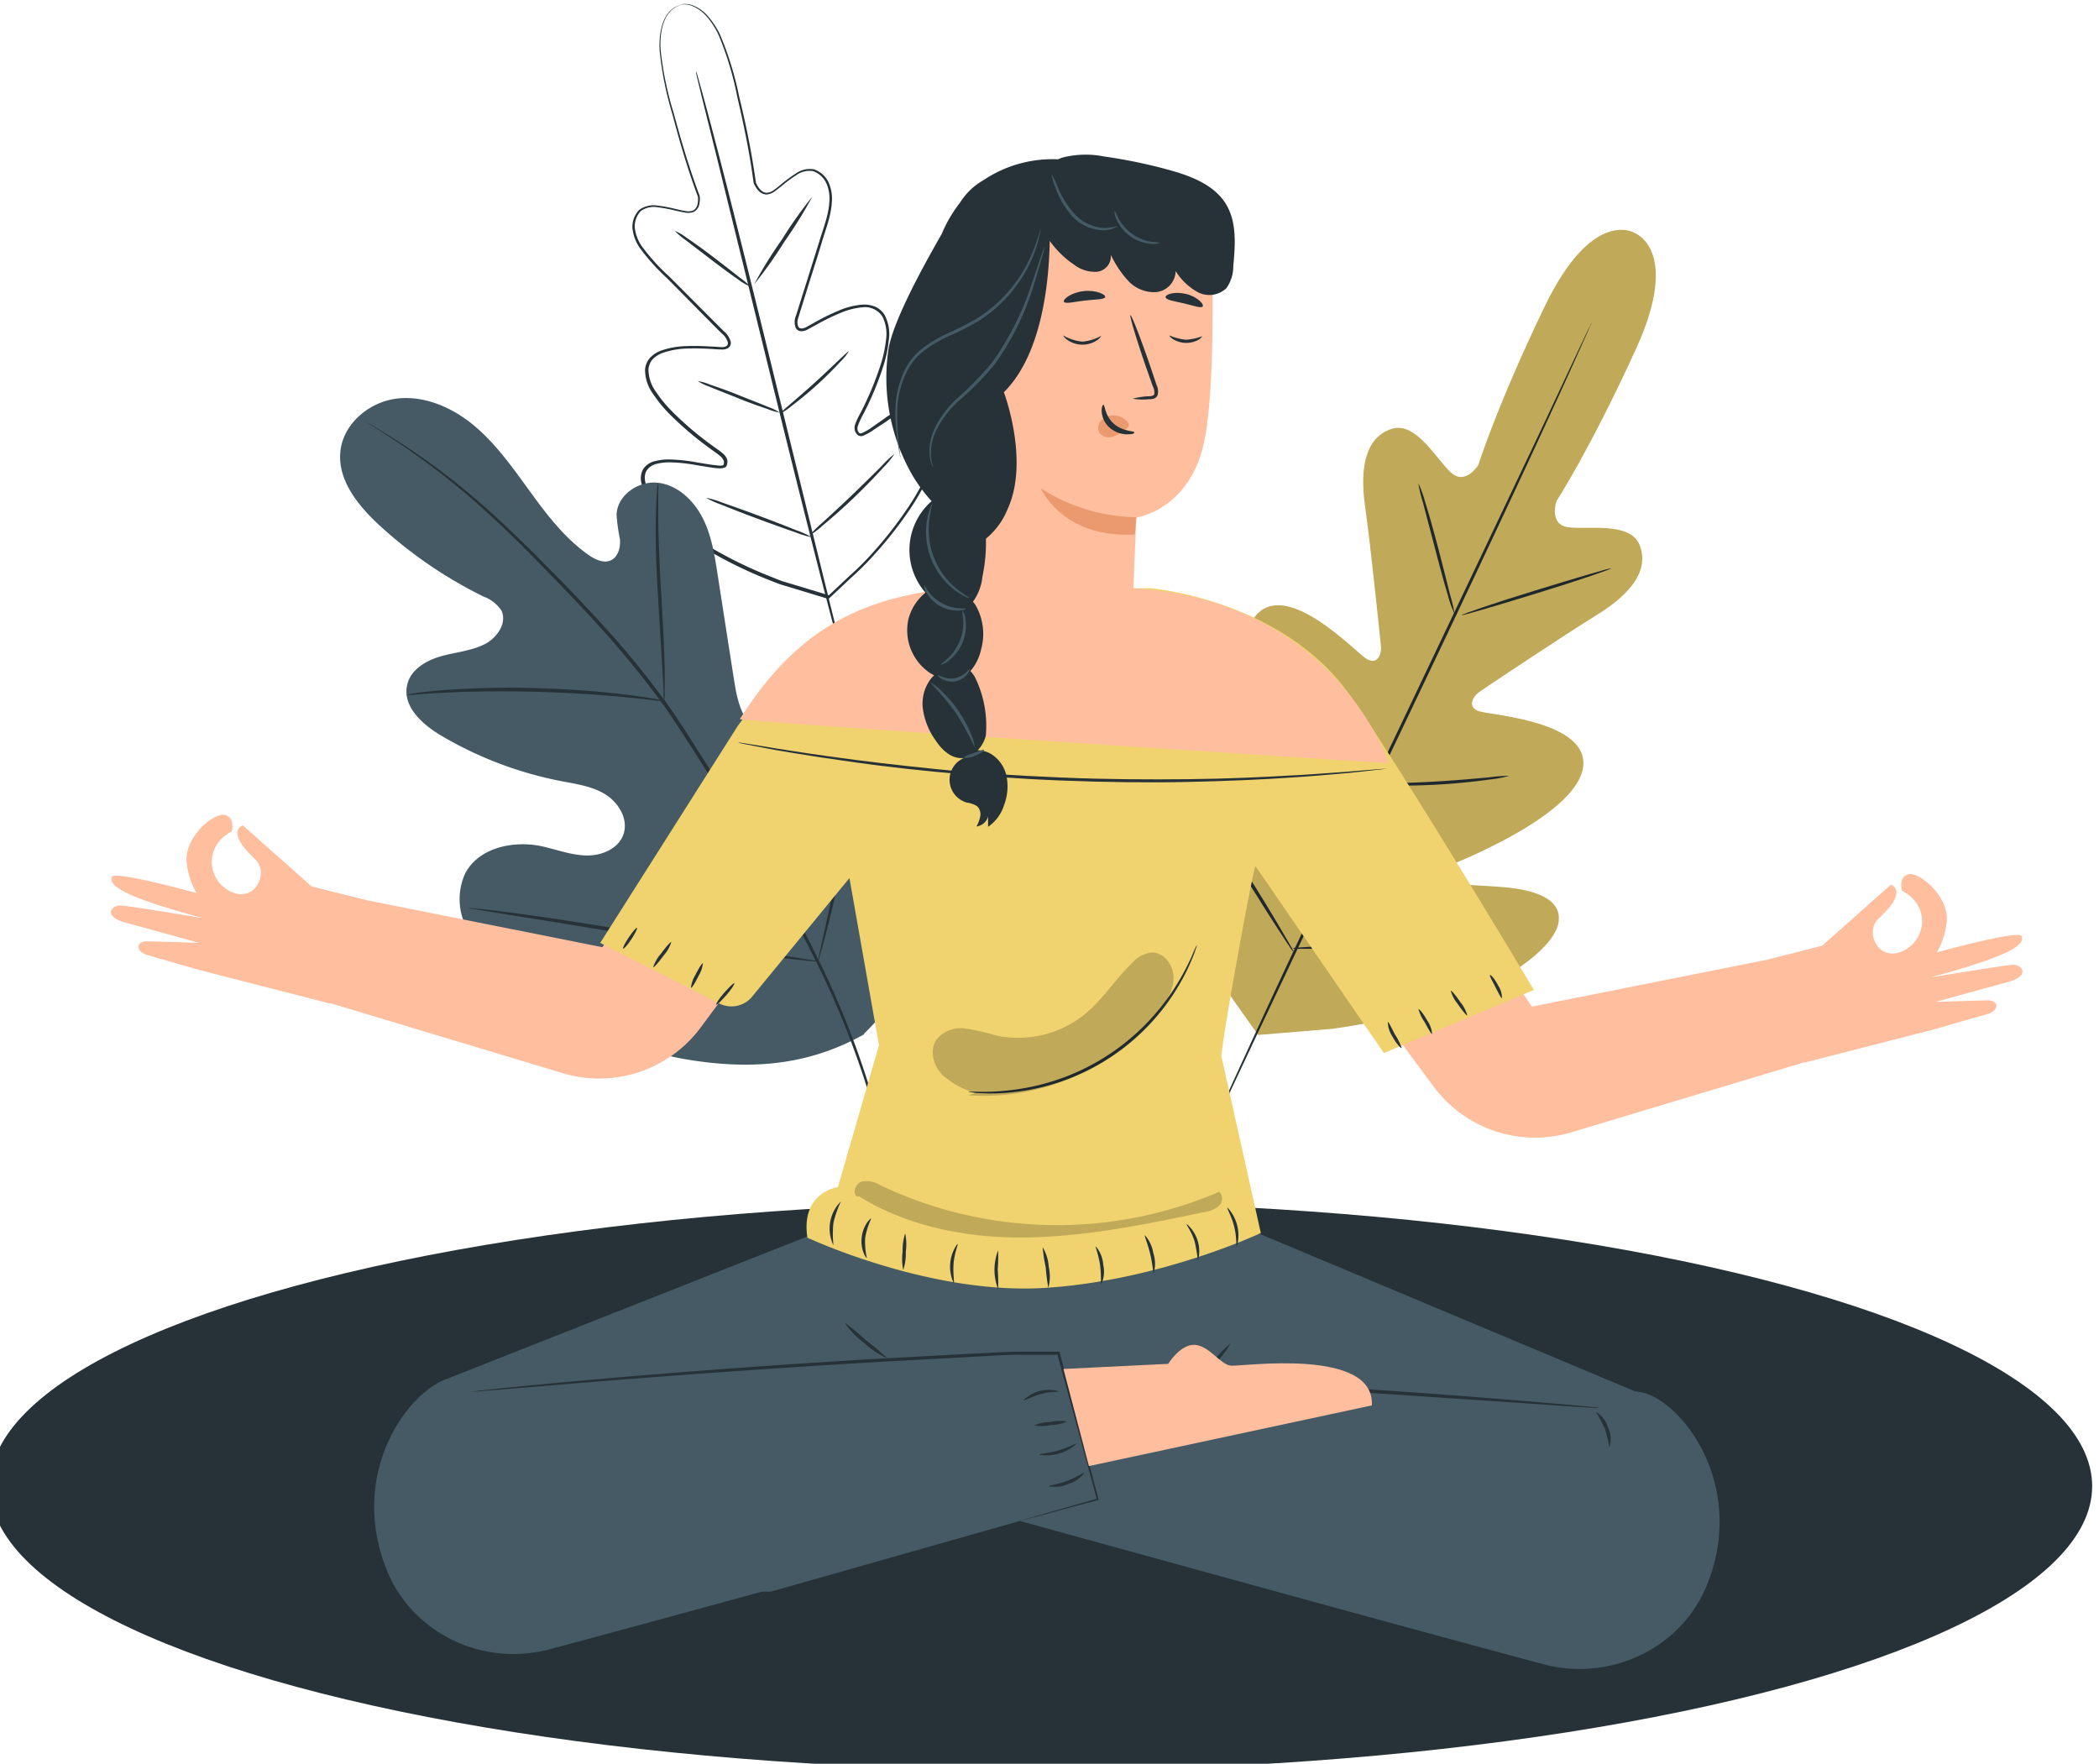 <?xml version="1.0" encoding="UTF-8" standalone="no"?>
<!-- Created with Inkscape (http://www.inkscape.org/) -->

<svg
   width="91.197mm"
   height="76.63mm"
   viewBox="0 0 91.197 76.63"
   version="1.1"
   id="svg5"
   inkscape:version="1.1.2 (b8e25be833, 2022-02-05)"
   sodipodi:docname="meditation-animate.svg"
   xmlns:inkscape="http://www.inkscape.org/namespaces/inkscape"
   xmlns:sodipodi="http://sodipodi.sourceforge.net/DTD/sodipodi-0.dtd"
   xmlns="http://www.w3.org/2000/svg"
   xmlns:svg="http://www.w3.org/2000/svg">
  <sodipodi:namedview
     id="namedview7"
     pagecolor="#ffffff"
     bordercolor="#999999"
     borderopacity="1"
     inkscape:pageshadow="0"
     inkscape:pageopacity="0"
     inkscape:pagecheckerboard="0"
     inkscape:document-units="mm"
     showgrid="false"
     width="91.197mm"
     inkscape:zoom="0.4338454"
     inkscape:cx="235.10679"
     inkscape:cy="189.00742"
     inkscape:window-width="1366"
     inkscape:window-height="705"
     inkscape:window-x="-8"
     inkscape:window-y="-8"
     inkscape:window-maximized="1"
     inkscape:current-layer="layer1" />
  <defs
     id="defs2">
    <filter
       id="active"
       height="2">
      <feMorphology
         in="SourceAlpha"
         result="DILATED"
         operator="dilate"
         radius="2"
         id="feMorphology948" />
      <feFlood
         flood-color="#32DFEC"
         flood-opacity="1"
         result="PINK"
         id="feFlood950" />
      <feComposite
         in="PINK"
         in2="DILATED"
         operator="in"
         result="OUTLINE"
         id="feComposite952" />
      <feMerge
         id="feMerge958">
        <feMergeNode
           in="OUTLINE"
           id="feMergeNode954" />
        <feMergeNode
           in="SourceGraphic"
           id="feMergeNode956" />
      </feMerge>
    </filter>
    <filter
       id="hover"
       height="2">
      <feMorphology
         in="SourceAlpha"
         result="DILATED"
         operator="dilate"
         radius="2"
         id="feMorphology961" />
      <feFlood
         flood-color="#ff0000"
         flood-opacity="0.5"
         result="PINK"
         id="feFlood963" />
      <feComposite
         in="PINK"
         in2="DILATED"
         operator="in"
         result="OUTLINE"
         id="feComposite965" />
      <feMerge
         id="feMerge971">
        <feMergeNode
           in="OUTLINE"
           id="feMergeNode967" />
        <feMergeNode
           in="SourceGraphic"
           id="feMergeNode969" />
      </feMerge>
      <feColorMatrix
         type="matrix"
         values="0   0   0   0   0                0   1   0   0   0                0   0   0   0   0                0   0   0   1   0 "
         id="feColorMatrix973" />
    </filter>
  </defs>
  <g
     inkscape:label="Camada 1"
     inkscape:groupmode="layer"
     id="layer1">
    <g
       id="g1116"
       transform="matrix(0.265,0,0,0.265,-18.908,-41.242)">
      <g
         id="freepik--background-complete--inject-26"
         class="animable animator-hidden">
        <rect
           x="43.87"
           y="59.18"
           width="120.53"
           height="212.72"
           style="fill:#e0e0e0"
           id="elwr8giwwmlk"
           class="animable" />
        <path
           d="M 164.9,272.4 H 43.37 V 58.68 H 164.9 Z m -120.53,-1 H 163.9 V 59.68 H 44.37 Z"
           style="fill:#e0e0e0"
           id="elapxumgvi96s"
           class="animable" />
        <path
           d="m 165.58,110.77 v -1.34 H 139.9 V 58 h -1.73 v 51.43 H 108 V 56.49 h -6.7 v 52.94 h -31 V 58 h -1.77 v 51.43 H 43.75 v 1.34 h 24.78 v 51.41 H 43.75 v 6.73 h 24.78 v 53.52 H 43.75 v 1.34 h 24.78 v 48.1 h 1.74 v -48.1 h 31 v 46.6 H 108 v -46.6 h 30.15 v 48.1 h 1.73 v -48.1 h 25.68 v -1.34 H 139.9 v -53.52 h 25.68 v -6.73 H 139.9 v -51.41 z m -95.31,0 h 31 v 51.41 h -31 z m 0,111.66 v -53.52 h 31 v 53.52 z m 67.9,0 H 108 v -53.52 h 30.15 z m 0,-60.25 H 108 v -51.41 h 30.15 z"
           style="fill:#fafafa"
           id="elw4xeyqqq3gs"
           class="animable" />
        <rect
           x="336.69"
           y="310.04"
           width="7.14"
           height="28.39"
           style="fill:#ebebeb"
           id="elygm9iqhbubn"
           class="animable" />
        <rect
           x="426.8"
           y="310.04"
           width="7.14"
           height="28.39"
           style="fill:#ebebeb"
           id="elzkyt7kz06n"
           class="animable" />
        <rect
           x="384.17"
           y="310.04"
           width="7.14"
           height="28.39"
           style="fill:#e0e0e0"
           id="elqmrde020ewo"
           class="animable" />
        <rect
           x="460.8"
           y="310.04"
           width="7.14"
           height="28.39"
           style="fill:#e0e0e0"
           id="elqtc79g24lbf"
           class="animable" />
        <rect
           x="336.69"
           y="244.58"
           width="97.39"
           height="65.46"
           style="fill:#ebebeb"
           id="elakav5koz7lm"
           class="animable" />
        <rect
           x="434.08"
           y="244.58"
           width="35.12"
           height="65.46"
           style="fill:#e0e0e0"
           id="elqbi9nraubtc"
           class="animable" />
        <path
           d="m 424.88,277.31 a 2.89,2.89 0 0 1 0,-0.37 c 0,-0.26 0,-0.61 0,-1.06 0,-0.95 0,-2.32 0,-4.09 0,-3.57 -0.05,-8.75 -0.08,-15.3 l 0.16,0.16 -78.39,0.1 0.26,-0.26 v 0 2.65 c 0,0.89 0,1.77 0,2.66 v 15.49 l -0.26,-0.26 55.92,0.12 16.47,0.07 h 4.44 1.16 0.41 -0.38 -1.12 -4.39 l -16.41,0.08 -56.1,0.11 h -0.25 v -10.34 c 0,-1.74 0,-3.49 0,-5.25 v -5.31 0 l 0.27,-0.26 78.39,0.1 H 425 v 0.16 c 0,6.59 -0.06,11.8 -0.08,15.39 0,1.76 0,3.11 0,4.06 0,0.44 0,0.78 0,1 0,0.22 -0.04,0.35 -0.04,0.35 z"
           style="fill:#e0e0e0"
           id="eltzfi9hjsjo"
           class="animable" />
        <path
           d="m 389.11,266.9 a 3.43,3.43 0 1 1 -3.43,-3.43 3.43,3.43 0 0 1 3.43,3.43 z"
           style="fill:#e0e0e0"
           id="elo3dg0o1cash"
           class="animable" />
        <path
           d="m 351.28,219.61 3.84,5.52 c 0,0 -8.64,2.4 -8.64,10.07 0,7.67 5.28,9.11 11,9.11 5.72,0 11.27,-1.68 11,-9.35 -0.27,-7.67 -7.44,-10.55 -7.44,-10.55 l 3.6,-4.8 z"
           style="fill:#f5f5f5"
           id="ell4i819doria"
           class="animable" />
        <path
           d="m 459.69,229.79 v 14.05 h -60.43 a 7,7 0 0 1 -7,-7 v 0 a 7,7 0 0 1 7,-7"
           style="fill:#e0e0e0"
           id="elvqm0cynb9r"
           class="animable" />
        <path
           d="m 437.46,232.73 h 22.24 v 8.16 h -22.24 a 1.75,1.75 0 0 1 -1.75,-1.75 v -4.67 a 1.75,1.75 0 0 1 1.75,-1.74 z"
           style="fill:#fafafa"
           id="elbc36qtp9u8s"
           class="animable" />
        <path
           d="m 459.69,216.29 v 14.05 h -60.43 a 7,7 0 0 1 -7,-7 v 0 a 7,7 0 0 1 7,-7 z"
           style="fill:#f5f5f5"
           id="el8i1zha0bl2x"
           class="animable" />
        <path
           d="m 437.46,219.23 h 22.24 v 8.16 h -22.24 a 1.75,1.75 0 0 1 -1.75,-1.75 V 221 a 1.75,1.75 0 0 1 1.75,-1.77 z"
           style="fill:#e0e0e0"
           id="els7dt560oaq"
           class="animable" />
        <path
           d="m 291.69,77.79 c 0.24,-0.23 1.89,0.95 4.05,3.39 a 37.62,37.62 0 0 1 3.44,4.57 45.89,45.89 0 0 1 3.31,6.19 47.12,47.12 0 0 1 2.26,6.65 38.55,38.55 0 0 1 1,5.64 c 0.3,3.25 0,5.26 -0.3,5.28 -0.78,0 -1.49,-7.81 -5.33,-16.53 -3.84,-8.72 -9.01,-14.66 -8.43,-15.19 z"
           style="fill:#ebebeb"
           id="elp2pul0nk7eo"
           class="animable" />
        <path
           d="m 308,116 c -0.34,0 -1.27,-4.25 -2.14,-11.3 -0.87,-7.05 -1.6,-16.84 -1.88,-27.66 -0.28,-10.82 -0.17,-20.6 0,-27.68 0.17,-7.08 0.55,-11.46 0.91,-11.46 0.36,0 0.68,4.38 0.93,11.45 0.25,7.07 0.43,16.85 0.72,27.62 0.29,10.77 0.71,20.51 1.12,27.56 0.41,7.05 0.72,11.47 0.34,11.47 z"
           style="fill:#ebebeb"
           id="elm337l2unhdk"
           class="animable" />
        <path
           d="m 323.78,54.55 c 0.34,0.19 -1,3.2 -2.81,8.22 -1.81,5.02 -4.06,12 -6.26,19.86 -2.2,7.86 -3.86,15 -4.88,20.26 -1.02,5.26 -1.44,8.5 -1.83,8.49 -0.39,-0.01 -0.6,-3.39 0,-8.77 a 137.21,137.21 0 0 1 4.19,-20.67 137.51,137.51 0 0 1 7.07,-19.87 c 2.27,-4.93 4.24,-7.69 4.52,-7.52 z"
           style="fill:#ebebeb"
           id="el3ql465mb1g4"
           class="animable" />
        <path
           d="m 287.69,107 v 8.61 A 18.37,18.37 0 0 0 306.06,134 v 0 a 18.37,18.37 0 0 0 18.38,-18.37 V 107 Z"
           style="fill:#e0e0e0"
           id="elps4q43oa7l"
           class="animable" />
        <path
           d="m 324.77,114.32 c 0,0.15 -8.3,0.26 -18.54,0.26 -10.24,0 -18.54,-0.11 -18.54,-0.26 0,-0.15 8.3,-0.26 18.54,-0.26 10.24,0 18.54,0.12 18.54,0.26 z"
           style="fill:#fafafa"
           id="el109i53kgtxbo"
           class="animable" />
        <path
           d="m 324.77,116.71 c 0,0.15 -8.3,0.26 -18.54,0.26 -10.24,0 -18.54,-0.11 -18.54,-0.26 0,-0.15 8.3,-0.26 18.54,-0.26 10.24,0 18.54,0.12 18.54,0.26 z"
           style="fill:#fafafa"
           id="el8n50wtn70pl"
           class="animable" />
        <rect
           x="263.14"
           y="134.02"
           width="169.57"
           height="9.81"
           style="fill:#ebebeb"
           id="elabhzirzc8xh"
           class="animable" />
        <rect
           x="295.29"
           y="143.83"
           width="5.59"
           height="16.98"
           style="fill:#e0e0e0"
           id="eliozgwradw2o"
           class="animable" />
        <rect
           x="388.31"
           y="143.83"
           width="5.59"
           height="16.98"
           style="fill:#e0e0e0"
           id="elzlkrr72wybl"
           class="animable" />
        <polygon
           points="360.04,98.14 356.2,133.78 405.41,133.78 409.5,98.14 "
           style="fill:#ebebeb"
           id="ely8huvs6zhbm"
           class="animable" />
        <polygon
           points="362.06,100.7 358.32,131.89 402.74,131.89 406.34,100.7 "
           style="fill:#ffffff"
           id="el7rtg28xhli"
           class="animable" />
        <polygon
           points="369.54,105.94 367.24,126.64 395.27,126.64 396.71,105.94 "
           style="fill:#e0e0e0"
           id="elyi0yy0avf1"
           class="animable" />
        <polyline
           points="407.74 113.49 417.9 133.93 405.41 133.78 407.89 112.16"
           style="fill:#e0e0e0"
           id="elfv6dug5nh9i"
           class="animable" />
      </g>
      <g
         id="freepik--Carpet--inject-26"
         class="animable animator-active">
        <ellipse
           cx="242.03"
           cy="399.3"
           rx="172.34"
           ry="46.6"
           style="fill:#263238"
           id="el52hg9p4t66m"
           class="animable" />
      </g>
      <g
         id="freepik--Plants--inject-26"
         class="animable">
        <path
           d="m 339.39,193.83 c 0,0 -6.9,-4.33 -14.81,12.11 -7.91,16.44 -10.83,25.9 -10.83,25.9 0,0 -2.11,3.45 -4.5,1.28 -2.39,-2.17 -5.74,-8.41 -9.69,-7.18 -4.1,1.27 -5.35,5.91 -4.4,12.65 0.95,6.74 2.46,21.6 2.6,22.94 0.14,1.34 -0.58,3.29 -2.45,2.07 -1.87,-1.22 -12.7,-12.74 -17.86,-7.27 -5.16,5.47 0.55,23.83 1.14,25.85 0.59,2.02 0.21,2.89 -0.74,3.42 -0.95,0.53 -4.24,-3.69 -7.45,-6.84 -3.21,-3.15 -7.5,-6.24 -10.21,-2.84 -2.71,3.4 -3.29,17.29 10.43,39.51 l 7,9.88 12.15,-1 c 25.85,-3.63 36.17,-12.94 37.06,-17.2 0.89,-4.26 -4.22,-5.58 -8.7,-6 -4.48,-0.42 -9.82,-0.29 -10,-1.36 -0.18,-1.07 0.23,-1.92 2.16,-2.76 1.93,-0.84 19.7,-8.16 20.62,-15.63 0.92,-7.47 -14.88,-8.44 -17,-9.1 -2.12,-0.66 -1.07,-2.46 0,-3.2 1.07,-0.74 13.52,-9.07 19.31,-12.65 5.79,-3.58 8.56,-7.5 6.93,-11.47 -1.58,-3.82 -8.52,-2.42 -11.72,-2.87 -3.2,-0.45 -1.89,-4.29 -1.89,-4.29 0,0 5.41,-8.28 13,-24.86 7.59,-16.58 -0.34,-19.16 -0.34,-19.16"
           style="fill:#f0d36e"
           id="elkslqese0yv8"
           class="animable" />
        <path
           d="m 332.28,208.55 a 2.37,2.37 0 0 1 -0.14,0.36 l -0.44,1 c -0.41,0.93 -1,2.25 -1.76,3.94 -1.53,3.42 -3.78,8.35 -6.6,14.43 -5.62,12.17 -13.54,28.91 -22.35,47.36 -8.81,18.45 -16.72,35.19 -22.48,47.36 -2.84,6 -5.15,10.94 -6.75,14.36 l -1.85,3.9 -0.49,1 a 3.58,3.58 0 0 1 -0.18,0.34 1.32,1.32 0 0 1 0.13,-0.36 l 0.45,-1 1.75,-3.94 c 1.53,-3.42 3.79,-8.35 6.6,-14.44 5.62,-12.16 13.54,-28.9 22.35,-47.36 8.81,-18.46 16.72,-35.16 22.49,-47.28 2.84,-6 5.14,-10.95 6.75,-14.36 l 1.84,-3.91 0.5,-1 a 1.59,1.59 0 0 1 0.18,-0.4 z"
           style="fill:#263238"
           id="elydszdy4jku"
           class="animable" />
        <path
           d="m 303.9,234.86 a 19.66,19.66 0 0 1 1.11,3.07 c 0.6,1.92 1.36,4.6 2.14,7.57 0.78,2.97 1.41,5.52 1.94,7.62 a 25.23,25.23 0 0 1 0.75,3.17 16.25,16.25 0 0 1 -1.1,-3.07 c -0.59,-1.93 -1.32,-4.62 -2.09,-7.59 l -2,-7.6 a 21.11,21.11 0 0 1 -0.75,-3.17 z"
           style="fill:#263238"
           id="el2t1as0wlnz7"
           class="animable" />
        <path
           d="m 311,256.48 c 0,-0.13 5.4,-2 12.17,-4.07 6.77,-2.07 12.27,-3.72 12.32,-3.59 0.05,0.13 -5.41,2 -12.17,4.08 -6.76,2.08 -12.32,3.72 -12.32,3.58 z"
           style="fill:#263238"
           id="el8if7a09rtzm"
           class="animable" />
        <path
           d="m 296.15,284.21 a 24.54,24.54 0 0 1 3.33,-0.16 c 2,-0.05 4.88,-0.13 8,-0.33 3.12,-0.2 5.95,-0.45 8,-0.64 a 25,25 0 0 1 3.32,-0.25 18.45,18.45 0 0 1 -3.28,0.61 c -2,0.29 -4.86,0.61 -8,0.8 -3.14,0.19 -6,0.22 -8,0.18 a 18.34,18.34 0 0 1 -3.37,-0.21 z"
           style="fill:#263238"
           id="elckpn8gbc2zo"
           class="animable" />
        <path
           d="m 285.46,266.06 a 18.36,18.36 0 0 1 1.75,2.53 c 1,1.6 2.41,3.83 3.91,6.31 1.5,2.48 2.84,4.73 3.78,6.38 a 18.44,18.44 0 0 1 1.44,2.72 17.34,17.34 0 0 1 -1.75,-2.53 c -1,-1.6 -2.41,-3.83 -3.92,-6.3 -1.51,-2.47 -2.83,-4.74 -3.78,-6.39 a 17.13,17.13 0 0 1 -1.43,-2.72 z"
           style="fill:#263238"
           id="elx99xll7mpad"
           class="animable" />
        <path
           d="m 269.27,288.88 a 3.94,3.94 0 0 1 0.64,0.84 c 0.39,0.56 0.93,1.39 1.59,2.41 1.33,2 3.12,4.89 5.08,8 1.96,3.11 3.7,6 4.94,8.13 0.62,1.05 1.12,1.9 1.45,2.49 a 4.7,4.7 0 0 1 0.47,0.95 3.94,3.94 0 0 1 -0.64,-0.84 c -0.39,-0.56 -0.93,-1.39 -1.59,-2.41 -1.32,-2 -3.12,-4.88 -5.08,-8 -1.96,-3.12 -3.7,-6 -4.94,-8.13 -0.62,-1 -1.12,-1.9 -1.45,-2.49 a 4.42,4.42 0 0 1 -0.47,-0.95 z"
           style="fill:#263238"
           id="el966u8ljv23"
           class="animable" />
        <path
           d="m 283.26,311.1 a 5.07,5.07 0 0 1 1.12,-0.13 l 3.09,-0.2 c 2.6,-0.16 6.19,-0.39 10.15,-0.74 3.96,-0.35 7.53,-0.75 10.12,-1 l 3.07,-0.34 a 4.39,4.39 0 0 1 1.13,-0.07 4.45,4.45 0 0 1 -1.1,0.27 c -0.72,0.13 -1.76,0.31 -3,0.51 -2.58,0.39 -6.16,0.85 -10.13,1.2 -3.97,0.35 -7.57,0.52 -10.18,0.59 -1.3,0 -2.36,0 -3.09,0 a 4.39,4.39 0 0 1 -1.18,-0.09 z"
           style="fill:#263238"
           id="elpvzi4l406j"
           class="animable" />
        <g
           id="elrr2t87lf73f">
          <path
             d="m 339.39,193.83 c 0,0 -6.9,-4.33 -14.81,12.11 -7.91,16.44 -10.83,25.9 -10.83,25.9 0,0 -2.11,3.45 -4.5,1.28 -2.39,-2.17 -5.74,-8.41 -9.69,-7.18 -4.1,1.27 -5.35,5.91 -4.4,12.65 0.95,6.74 2.46,21.6 2.6,22.94 0.14,1.34 -0.58,3.29 -2.45,2.07 -1.87,-1.22 -12.7,-12.74 -17.86,-7.27 -5.16,5.47 0.55,23.83 1.14,25.85 0.59,2.02 0.21,2.89 -0.74,3.42 -0.95,0.53 -4.24,-3.69 -7.45,-6.84 -3.21,-3.15 -7.5,-6.24 -10.21,-2.84 -2.71,3.4 -3.29,17.29 10.43,39.51 l 7,9.88 12.15,-1 c 25.85,-3.63 36.17,-12.94 37.06,-17.2 0.89,-4.26 -4.22,-5.58 -8.7,-6 -4.48,-0.42 -9.82,-0.29 -10,-1.36 -0.18,-1.07 0.23,-1.92 2.16,-2.76 1.93,-0.84 19.7,-8.16 20.62,-15.63 0.92,-7.47 -14.88,-8.44 -17,-9.1 -2.12,-0.66 -1.07,-2.46 0,-3.2 1.07,-0.74 13.52,-9.07 19.31,-12.65 5.79,-3.58 8.56,-7.5 6.93,-11.47 -1.58,-3.82 -8.52,-2.42 -11.72,-2.87 -3.2,-0.45 -1.89,-4.29 -1.89,-4.29 0,0 5.41,-8.28 13,-24.86 7.59,-16.58 -0.34,-19.16 -0.34,-19.16"
             style="opacity:0.2"
             class="animable"
             id="path866" />
        </g>
        <path
           d="m 182.75,156.41 a 2.21,2.21 0 0 1 0.57,-0.12 3.68,3.68 0 0 1 1.68,0.25 6.2,6.2 0 0 1 2.28,1.59 13.5,13.5 0 0 1 2.13,3.19 52.94,52.94 0 0 1 3.13,10.16 c 1,4.07 2,8.75 2.74,14.07 v 0 c 0.32,0.77 0.91,1.65 1.77,1.69 a 2.1,2.1 0 0 0 1.21,-0.48 c 0.38,-0.27 0.76,-0.57 1.13,-0.88 a 23,23 0 0 1 2.4,-1.78 4,4 0 0 1 3,-0.71 4.13,4.13 0 0 1 2.41,2.14 6.54,6.54 0 0 1 0.53,3.27 c -0.12,2.25 -1,4.39 -1.65,6.59 -0.65,2.2 -1.39,4.47 -2.12,6.78 -0.36,1.16 -0.72,2.33 -1.09,3.51 -0.18,0.59 -0.37,1.18 -0.55,1.78 a 3.83,3.83 0 0 0 -0.22,0.87 1.82,1.82 0 0 0 0.12,0.81 c 0.21,0.5 0.85,0.39 1.37,0.09 l 1.68,-0.93 a 35.09,35.09 0 0 1 3.54,-1.72 12.16,12.16 0 0 1 3.91,-1 4.66,4.66 0 0 1 2.07,0.32 3.38,3.38 0 0 1 1.61,1.4 6.71,6.71 0 0 1 0.67,4.14 21,21 0 0 1 -0.87,4.14 50.59,50.59 0 0 1 -3.29,7.92 13.83,13.83 0 0 0 -0.9,1.93 1.29,1.29 0 0 0 0,0.89 1.35,1.35 0 0 0 0.28,0.36 c 0.06,0 0.11,0 0.28,0 a 9.36,9.36 0 0 0 1.84,-1.06 l 1.81,-1.27 a 23.61,23.61 0 0 1 3.88,-2.33 7.67,7.67 0 0 1 2.23,-0.66 2.94,2.94 0 0 1 2.32,0.62 3.36,3.36 0 0 1 1.12,2.13 9.57,9.57 0 0 1 0.11,1.19 c 0,0.39 0,0.78 -0.06,1.17 a 18.8,18.8 0 0 1 -1.11,4.55 38.4,38.4 0 0 1 -4.36,8.38 64.59,64.59 0 0 1 -6,7.54 46.25,46.25 0 0 1 -3.45,3.41 l -3.57,3.35 -0.11,0.1 h -0.14 l -0.66,-0.2 -4.72,-1.43 -2.34,-0.71 c -0.77,-0.26 -1.52,-0.59 -2.29,-0.88 a 72.11,72.11 0 0 1 -8.72,-4.19 41.19,41.19 0 0 1 -7.7,-5.59 20.6,20.6 0 0 1 -3.07,-3.59 8.71,8.71 0 0 1 -1,-2.16 3.19,3.19 0 0 1 0.17,-2.42 3.13,3.13 0 0 1 2,-1.4 8.83,8.83 0 0 1 2.33,-0.27 28.16,28.16 0 0 1 4.52,0.48 l 2.2,0.36 c 0.37,0.05 0.73,0.1 1.09,0.12 a 2.31,2.31 0 0 0 1,0 c 0.07,0 0,0 0.06,-0.05 a 1.11,1.11 0 0 0 0.07,-0.22 0.93,0.93 0 0 0 0,-0.44 2,2 0 0 0 -0.56,-0.78 c -0.51,-0.45 -1.16,-0.85 -1.73,-1.29 a 54.92,54.92 0 0 1 -6.59,-5.61 21.64,21.64 0 0 1 -2.69,-3.28 6.76,6.76 0 0 1 -1.34,-4 3.25,3.25 0 0 1 0.86,-2 4.72,4.72 0 0 1 1.78,-1.14 13.3,13.3 0 0 1 4,-0.73 37.07,37.07 0 0 1 4,0.06 c 0.65,0 1.3,0.09 1.93,0.1 a 1.33,1.33 0 0 0 0.79,-0.18 0.59,0.59 0 0 0 0.2,-0.63 2.85,2.85 0 0 0 -1,-1.44 l -1.33,-1.33 -2.6,-2.63 -5,-5.07 a 33.19,33.19 0 0 1 -4.57,-5.1 7,7 0 0 1 -1.13,-3.13 4,4 0 0 1 1.12,-3 4.06,4.06 0 0 1 3.07,-0.68 23,23 0 0 1 3,0.57 c 0.47,0.11 0.95,0.22 1.41,0.29 a 2.3,2.3 0 0 0 1.31,-0.05 c 0.79,-0.36 0.91,-1.45 0.83,-2.27 v 0 c -1.87,-5 -3.14,-9.6 -4.21,-13.61 a 55,55 0 0 1 -2.07,-10.37 c -0.17,-2.88 0.5,-5.16 1.53,-6.28 a 3.4,3.4 0 0 1 1.38,-1 1.72,1.72 0 0 1 0.55,-0.14 2.57,2.57 0 0 0 -0.54,0.18 3.49,3.49 0 0 0 -1.32,1 c -1,1.11 -1.63,3.36 -1.43,6.21 a 54.73,54.73 0 0 0 2.14,10.31 c 1.09,4 2.39,8.6 4.26,13.57 v 0 0 a 4.12,4.12 0 0 1 -0.08,1.44 1.76,1.76 0 0 1 -0.92,1.18 2.66,2.66 0 0 1 -1.5,0.08 c -0.48,-0.08 -1,-0.19 -1.44,-0.29 a 23.35,23.35 0 0 0 -2.91,-0.55 3.7,3.7 0 0 0 -2.79,0.6 3.61,3.61 0 0 0 -1,2.75 6.59,6.59 0 0 0 1.09,2.95 32.32,32.32 0 0 0 4.51,5 l 5.06,5.07 2.61,2.62 1.33,1.33 a 3.29,3.29 0 0 1 1.11,1.66 1,1 0 0 1 -0.38,1.07 1.77,1.77 0 0 1 -1.05,0.26 c -0.66,0 -1.29,-0.07 -1.94,-0.1 -1.29,-0.07 -2.6,-0.11 -3.91,-0.05 a 12.91,12.91 0 0 0 -3.85,0.71 4.3,4.3 0 0 0 -1.61,1 2.79,2.79 0 0 0 -0.73,1.71 6.29,6.29 0 0 0 1.26,3.71 21.22,21.22 0 0 0 2.65,3.21 53.23,53.23 0 0 0 6.53,5.55 c 0.58,0.44 1.18,0.81 1.77,1.32 a 2.27,2.27 0 0 1 0.7,1 1.48,1.48 0 0 1 0,0.66 2.81,2.81 0 0 1 -0.08,0.31 0.67,0.67 0 0 1 -0.31,0.33 2.78,2.78 0 0 1 -1.22,0.1 c -0.39,0 -0.76,-0.08 -1.13,-0.13 l -2.21,-0.35 a 27.66,27.66 0 0 0 -4.44,-0.48 8.87,8.87 0 0 0 -2.19,0.25 2.68,2.68 0 0 0 -1.67,1.16 c -0.67,1.28 0.06,2.82 0.83,4.06 a 19.1,19.1 0 0 0 3,3.49 40.33,40.33 0 0 0 7.61,5.52 70.22,70.22 0 0 0 8.65,4.15 c 0.76,0.29 1.5,0.62 2.27,0.88 l 2.33,0.7 4.71,1.43 0.66,0.2 -0.25,0.06 3.55,-3.34 a 44.18,44.18 0 0 0 3.44,-3.4 64.51,64.51 0 0 0 5.9,-7.47 37.6,37.6 0 0 0 4.31,-8.26 18.15,18.15 0 0 0 1.08,-4.43 c 0,-0.37 0,-0.75 0.06,-1.12 a 9.77,9.77 0 0 0 -0.1,-1.1 2.87,2.87 0 0 0 -0.95,-1.83 2.45,2.45 0 0 0 -1.94,-0.51 7.4,7.4 0 0 0 -2.08,0.61 24,24 0 0 0 -3.79,2.29 l -1.88,1.23 a 9.07,9.07 0 0 1 -2,1.12 0.92,0.92 0 0 1 -0.35,0 c -0.1,0 -0.35,-0.1 -0.4,-0.16 a 1.77,1.77 0 0 1 -0.39,-0.5 1.72,1.72 0 0 1 -0.05,-1.24 13.45,13.45 0 0 1 0.94,-2 51.37,51.37 0 0 0 3.26,-7.84 20.51,20.51 0 0 0 0.86,-4 6.38,6.38 0 0 0 -0.59,-3.86 3.41,3.41 0 0 0 -3.27,-1.51 12.1,12.1 0 0 0 -3.77,1 34.94,34.94 0 0 0 -3.48,1.69 l -1.7,0.93 a 2.14,2.14 0 0 1 -1,0.3 1,1 0 0 1 -1,-0.59 2.66,2.66 0 0 1 0.07,-2 c 0.19,-0.6 0.38,-1.19 0.56,-1.78 q 0.56,-1.78 1.11,-3.51 1.08,-3.48 2.13,-6.79 c 0.65,-2.21 1.53,-4.31 1.65,-6.49 a 6.15,6.15 0 0 0 -0.48,-3.08 3.8,3.8 0 0 0 -2.17,-2 3.72,3.72 0 0 0 -2.77,0.66 22.51,22.51 0 0 0 -2.36,1.75 c -0.38,0.3 -0.76,0.6 -1.16,0.89 a 2.46,2.46 0 0 1 -1.41,0.53 1.91,1.91 0 0 1 -1.32,-0.69 4.11,4.11 0 0 1 -0.74,-1.22 v 0 0 c -0.7,-5.3 -1.73,-10 -2.67,-14.05 a 52.48,52.48 0 0 0 -3.05,-10.14 13,13 0 0 0 -2.06,-3.18 6.21,6.21 0 0 0 -2.22,-1.6 3.66,3.66 0 0 0 -2.16,-0.23 z"
           style="fill:#263238"
           id="elbzmi5ebzm39"
           class="animable" />
        <path
           d="m 185.49,167.34 a 0.9,0.9 0 0 1 0.09,0.25 l 0.22,0.74 c 0.2,0.7 0.46,1.65 0.8,2.87 0.68,2.49 1.64,6.1 2.8,10.57 2.31,8.94 5.4,21.33 8.74,35 l 8.61,35.05 c 1.1,4.46 2,8.07 2.63,10.62 0.3,1.22 0.53,2.19 0.7,2.89 0.07,0.31 0.13,0.55 0.17,0.75 a 0.78,0.78 0 0 1 0,0.27 1.12,1.12 0 0 1 -0.09,-0.25 l -0.22,-0.74 c -0.19,-0.7 -0.46,-1.66 -0.8,-2.87 -0.68,-2.49 -1.63,-6.1 -2.79,-10.57 -2.32,-9 -5.4,-21.33 -8.75,-35 -3.35,-13.67 -6.39,-26 -8.6,-35 -1.11,-4.45 -2,-8.06 -2.64,-10.61 -0.29,-1.23 -0.53,-2.19 -0.7,-2.89 -0.07,-0.31 -0.12,-0.56 -0.17,-0.76 a 1.27,1.27 0 0 1 0,-0.32 z"
           style="fill:#263238"
           id="el9lqr5cfj28a"
           class="animable" />
        <path
           d="m 182,193.48 a 8.84,8.84 0 0 1 1.94,1.15 c 1.16,0.77 2.73,1.9 4.42,3.19 1.69,1.29 3.2,2.47 4.29,3.33 a 12.31,12.31 0 0 1 1.73,1.46 8.36,8.36 0 0 1 -2,-1.16 c -1.15,-0.79 -2.7,-1.93 -4.39,-3.22 l -4.31,-3.3 A 10.07,10.07 0 0 1 182,193.48 Z"
           style="fill:#263238"
           id="elkc3ou3rt4pe"
           class="animable" />
        <path
           d="m 195,202.24 a 71.72,71.72 0 0 1 4.55,-7.34 71.44,71.44 0 0 1 5,-7.05 74.33,74.33 0 0 1 -4.55,7.34 73,73 0 0 1 -5,7.05 z"
           style="fill:#263238"
           id="elwpa1ibxur6"
           class="animable" />
        <path
           d="m 199.21,223.47 c -0.09,-0.13 2.58,-2.25 5.69,-5.07 3.11,-2.82 5.49,-5.26 5.61,-5.16 a 8.67,8.67 0 0 1 -1.42,1.74 c -0.93,1 -2.27,2.39 -3.84,3.8 -1.57,1.41 -3.06,2.62 -4.17,3.45 a 9,9 0 0 1 -1.87,1.24 z"
           style="fill:#263238"
           id="elxteem4zmil"
           class="animable" />
        <path
           d="m 185.76,218.1 a 8.87,8.87 0 0 1 2,0.59 c 1.24,0.42 2.93,1 4.79,1.76 1.86,0.76 3.53,1.38 4.74,1.9 a 8.12,8.12 0 0 1 1.9,0.93 9.73,9.73 0 0 1 -2,-0.59 c -1.23,-0.42 -2.93,-1 -4.79,-1.76 -1.86,-0.76 -3.53,-1.39 -4.73,-1.9 a 8.12,8.12 0 0 1 -1.91,-0.93 z"
           style="fill:#263238"
           id="elt0vxib45ni"
           class="animable" />
        <path
           d="m 187.12,237.24 a 14.52,14.52 0 0 1 2.6,0.78 c 1.58,0.54 3.76,1.32 6.15,2.21 2.39,0.89 4.54,1.73 6.09,2.36 a 13.58,13.58 0 0 1 2.47,1.12 15.65,15.65 0 0 1 -2.6,-0.78 c -1.58,-0.54 -3.75,-1.32 -6.15,-2.21 -2.4,-0.89 -4.54,-1.73 -6.09,-2.36 a 13.58,13.58 0 0 1 -2.47,-1.12 z"
           style="fill:#263238"
           id="elak241825ihu"
           class="animable" />
        <path
           d="m 204.06,243.44 a 16.21,16.21 0 0 1 2,-2 c 1.29,-1.18 3.07,-2.81 5,-4.66 1.93,-1.85 3.64,-3.55 4.88,-4.79 a 17.16,17.16 0 0 1 2.06,-1.94 13.1,13.1 0 0 1 -1.8,2.2 c -1.17,1.3 -2.85,3.05 -4.78,4.91 -1.93,1.86 -3.76,3.44 -5.11,4.56 a 14.52,14.52 0 0 1 -2.25,1.72 z"
           style="fill:#263238"
           id="el0mvcqdh60via"
           class="animable" />
        <path
           d="M 213,325.12 C 227.61,311 227.88,289 224.12,269.89 c -0.63,-3.19 -0.82,-6.63 -2.8,-9.19 -1.98,-2.56 -5.85,-3.91 -8.5,-2.1 -2.2,1.51 -2.79,4.45 -3.75,6.95 a 19,19 0 0 1 -6.35,8.4 c -1.87,1.39 -4.29,2.45 -6.49,1.66 -3,-1.08 -3.95,-4.84 -4.45,-8 q -1.4,-8.93 -2.78,-17.84 c -0.5,-3.19 -1,-6.45 -2.5,-9.32 -1.5,-2.87 -4.12,-5.32 -7.29,-5.67 -3.17,-0.35 -6.64,2 -6.77,5.22 a 28.62,28.62 0 0 0 0.55,4 c 0.12,1.34 -0.26,2.9 -1.45,3.48 -1.19,0.58 -2.64,-0.12 -3.74,-0.9 -3.81,-2.68 -6.72,-6.47 -9.47,-10.25 -2.75,-3.78 -5.47,-7.68 -9,-10.71 -3.53,-3.03 -8.13,-5.14 -12.74,-4.66 -4.61,0.48 -9,4.09 -9.44,8.76 -0.44,4.67 2.93,8.82 6.37,12 a 72.17,72.17 0 0 0 17.11,11.72 6,6 0 0 1 2.91,2.26 c 1,2 -0.64,4.45 -2.62,5.49 -2.25,1.18 -4.87,1.35 -7.31,2.05 -2.44,0.7 -5,2.22 -5.51,4.73 -0.78,3.47 2.5,6.44 5.54,8.24 a 61.88,61.88 0 0 0 19.73,7.49 c 2.49,0.48 5.08,0.83 7.23,2.17 2.15,1.34 3.77,4 3,6.45 -0.77,2.45 -3.6,3.63 -6.13,3.57 -2.53,-0.06 -4.94,-1 -7.42,-1.54 -4.65,-0.94 -10.26,0.28 -12.45,4.52 a 10.19,10.19 0 0 0 0.37,9.09 23.48,23.48 0 0 0 6.11,7.1 62.1,62.1 0 0 0 29.15,14.15 c 10.73,1.88 20.3,1.3 29.8,-4"
           style="fill:#455a64"
           id="elftie4bqwddm"
           class="animable" />
        <path
           d="m 131,224.55 a 2.27,2.27 0 0 0 0.36,0.25 l 1.09,0.69 c 0.95,0.61 2.36,1.5 4.14,2.69 a 121.65,121.65 0 0 1 14.3,11.17 c 2.85,2.57 5.86,5.51 9,8.73 3.14,3.22 6.53,6.7 9.93,10.48 a 147.84,147.84 0 0 1 10.07,12.35 c 1.62,2.24 3.13,4.61 4.67,7 1.54,2.39 3.09,4.87 4.66,7.36 a 296.32,296.32 0 0 1 16.34,28.83 145.36,145.36 0 0 1 9.55,25.29 105.1,105.1 0 0 1 3.21,18 c 0.18,2.15 0.29,3.82 0.32,5 0,0.54 0,1 0.05,1.29 a 3,3 0 0 0 0,0.44 2.5,2.5 0 0 0 0,-0.44 c 0,-0.32 0,-0.75 0,-1.29 0,-1.14 -0.06,-2.82 -0.21,-5 a 99.77,99.77 0 0 0 -3,-18 141.94,141.94 0 0 0 -9.46,-25.43 A 289.43,289.43 0 0 0 189.77,285 q -2.36,-3.74 -4.66,-7.36 c -1.54,-2.42 -3.07,-4.81 -4.7,-7.05 a 145.62,145.62 0 0 0 -10.14,-12.38 c -3.42,-3.78 -6.8,-7.24 -10,-10.46 -3.2,-3.22 -6.22,-6.14 -9.1,-8.7 a 114.17,114.17 0 0 0 -14.46,-11 c -1.8,-1.17 -3.23,-2 -4.2,-2.6 l -1.12,-0.64 A 2.06,2.06 0 0 0 131,224.55 Z"
           style="fill:#263238"
           id="eliodxmutqdn"
           class="animable" />
        <path
           d="m 180.24,270.57 a 6.58,6.58 0 0 0 0.09,-1.41 c 0,-0.91 0,-2.22 0,-3.85 -0.06,-3.24 -0.3,-7.72 -0.59,-12.66 -0.29,-4.94 -0.46,-9.42 -0.47,-12.66 0,-1.61 0,-2.93 0,-3.83 a 6.73,6.73 0 0 0 0,-1.41 6.06,6.06 0 0 0 -0.19,1.4 c -0.08,0.9 -0.15,2.22 -0.19,3.84 -0.1,3.25 0,7.74 0.3,12.69 0.3,4.95 0.56,9.28 0.76,12.65 0.08,1.52 0.15,2.8 0.21,3.83 a 5.76,5.76 0 0 0 0.08,1.41 z"
           style="fill:#263238"
           id="el9iztb3y2grs"
           class="animable" />
        <path
           d="m 138,269.55 a 8.43,8.43 0 0 0 1.67,-0.07 c 1.07,-0.07 2.61,-0.19 4.52,-0.28 3.82,-0.2 9.1,-0.3 14.94,-0.15 5.84,0.15 11.11,0.53 14.92,0.91 1.91,0.17 3.45,0.36 4.51,0.48 a 9.36,9.36 0 0 0 1.67,0.13 9.46,9.46 0 0 0 -1.63,-0.37 c -1.06,-0.19 -2.6,-0.43 -4.5,-0.66 -3.81,-0.49 -9.1,-0.93 -15,-1.09 a 144,144 0 0 0 -15,0.33 c -1.91,0.14 -3.45,0.32 -4.52,0.47 a 9.85,9.85 0 0 0 -1.58,0.3 z"
           style="fill:#263238"
           id="el0vl5vgwedrri"
           class="animable" />
        <path
           d="m 205.47,313.22 a 2.1,2.1 0 0 0 0.2,-0.55 c 0.12,-0.43 0.28,-1 0.46,-1.59 0.39,-1.39 0.91,-3.42 1.52,-5.92 1.21,-5 2.68,-12 4.19,-19.72 1.51,-7.72 2.9,-14.72 4,-19.75 0.55,-2.45 1,-4.46 1.33,-6 0.14,-0.65 0.26,-1.18 0.36,-1.62 a 2.23,2.23 0 0 0 0.08,-0.58 2.1,2.1 0 0 0 -0.2,0.55 c -0.12,0.43 -0.28,0.95 -0.46,1.59 -0.39,1.39 -0.91,3.41 -1.52,5.92 -1.21,5 -2.68,12 -4.19,19.73 -1.51,7.73 -2.9,14.71 -4,19.74 -0.55,2.45 -1,4.46 -1.33,6 -0.14,0.65 -0.26,1.18 -0.36,1.62 a 2.23,2.23 0 0 0 -0.08,0.58 z"
           style="fill:#263238"
           id="eltckt68yckgm"
           class="animable" />
        <path
           d="m 148.17,304.49 a 2,2 0 0 0 0.57,0.14 l 1.67,0.27 6.14,1 c 5.18,0.8 12.33,2 20.22,3.3 7.89,1.3 15.06,2.44 20.26,3.13 2.6,0.35 4.71,0.61 6.17,0.76 l 1.68,0.16 a 2.41,2.41 0 0 0 0.59,0 2.27,2.27 0 0 0 -0.58,-0.14 l -1.66,-0.27 -6.14,-0.95 c -5.18,-0.79 -12.33,-2 -20.23,-3.3 -7.9,-1.3 -15.05,-2.44 -20.25,-3.13 -2.6,-0.35 -4.71,-0.61 -6.17,-0.76 l -1.68,-0.16 a 2.39,2.39 0 0 0 -0.59,-0.05 z"
           style="fill:#263238"
           id="el5m6obu6tryv"
           class="animable" />
      </g>
      <g
         id="freepik--Character--inject-26"
         class="animable">
        <path
           d="m 341.2,384.09 a 10.49,10.49 0 0 0 -1.79,-0.35 L 274,356.3 h -65.08 l -64.14,25.34 c -6.51,2.17 -15.8,14.87 -10.53,30.05 0.14,0.43 0.3,0.84 0.46,1.24 4.21,10.56 15.91,16.07 26.89,13.07 8.86,-2.36 21.59,-5.83 34.7,-9.42 h 1.47 l 40.8,-11.58 34.75,9.57 v 0 c 18.15,5 38.49,10.55 51.05,13.91 11,2.93 22.69,-2.56 26.9,-13.12 0.16,-0.4 0.31,-0.81 0.46,-1.23 C 357,399 347.71,386.25 341.2,384.09 Z"
           style="fill:#455a64"
           id="el4xa3p9qjqb9"
           class="animable" />
        <path
           d="m 238.07,405.15 c 0,0 0.07,0 0.22,-0.09 l 0.66,-0.2 2.59,-0.76 9.77,-2.78 -0.11,0.19 c -1.68,-6.19 -3.93,-14.42 -6.52,-23.93 l 0.23,0.17 h -6.7 c -2.31,0 -4.66,0.21 -7.08,0.31 l -15.06,0.83 c -18.6,1.08 -35.42,2.33 -47.59,3.32 l -14.41,1.19 -3.92,0.32 -1,0.07 h -0.34 a 1.32,1.32 0 0 1 0.34,-0.06 l 1,-0.12 3.91,-0.42 c 3.4,-0.34 8.32,-0.82 14.4,-1.36 12.16,-1.08 29,-2.39 47.59,-3.47 l 15.07,-0.81 c 2.41,-0.1 4.78,-0.27 7.09,-0.3 h 6.89 v 0.18 c 2.53,9.52 4.72,17.77 6.36,24 v 0.15 h -0.15 l -9.81,2.64 -2.61,0.68 -0.67,0.17 z"
           style="fill:#263238"
           id="eleclplzjbpfj"
           class="animable" />
        <path
           d="m 216.87,378.36 a 14.06,14.06 0 0 1 -3.84,-2.55 13.72,13.72 0 0 1 -3.2,-3.33 39.35,39.35 0 0 1 3.53,2.93 36.71,36.71 0 0 1 3.51,2.95 z"
           style="fill:#263238"
           id="elejsbnsko4xd"
           class="animable" />
        <path
           d="m 333.49,386.45 a 5.56,5.56 0 0 1 -0.9,0 l -2.56,-0.15 -9.43,-0.65 -31.1,-2.09 -31.11,-1.88 -9.39,-0.58 -2.57,-0.17 a 5.86,5.86 0 0 1 -0.89,-0.1 7.72,7.72 0 0 1 0.9,0 l 2.56,0.08 9.45,0.39 c 8,0.37 19,1 31.13,1.73 12.13,0.73 23.14,1.6 31.09,2.25 l 9.41,0.81 2.56,0.25 a 5.21,5.21 0 0 1 0.85,0.11 z"
           style="fill:#263238"
           id="elql4f00tj1t7"
           class="animable" />
        <path
           d="m 335.22,392.94 a 25.6,25.6 0 0 0 -0.74,-3.08 27.34,27.34 0 0 0 -1.48,-2.76 4.55,4.55 0 0 1 2,2.58 4.49,4.49 0 0 1 0.22,3.26 z"
           style="fill:#263238"
           id="elpf4k5igx0r"
           class="animable" />
        <path
           d="m 239.15,385.2 a 5.92,5.92 0 0 1 5.76,-1.47 c 0,0.15 -1.37,0 -2.95,0.47 -1.58,0.47 -2.72,1.13 -2.81,1 z"
           style="fill:#263238"
           id="elalb07tsqhen"
           class="animable" />
        <path
           d="m 240.92,389.33 a 7.21,7.21 0 0 1 2.65,-0.57 7,7 0 0 1 2.72,-0.06 7.21,7.21 0 0 1 -2.65,0.57 7,7 0 0 1 -2.72,0.06 z"
           style="fill:#263238"
           id="elyb3bs22gzpb"
           class="animable" />
        <path
           d="m 241.72,394.13 c 0,-0.15 1.45,-0.19 3.14,-0.69 1.69,-0.5 2.95,-1.22 3,-1.1 a 7.39,7.39 0 0 1 -6.17,1.79 z"
           style="fill:#263238"
           id="elr839irae4o"
           class="animable" />
        <path
           d="m 243.31,399.3 c 0,-0.15 1.39,-0.27 3,-0.87 1.61,-0.6 2.72,-1.42 2.81,-1.3 a 5,5 0 0 1 -2.62,1.79 5.1,5.1 0 0 1 -3.19,0.38 z"
           style="fill:#263238"
           id="elb5udhfcefpa"
           class="animable" />
        <path
           d="m 273.13,375.88 a 22.81,22.81 0 0 1 -2.2,3 24.51,24.51 0 0 1 -2.26,3 14.68,14.68 0 0 1 4.46,-6 z"
           style="fill:#263238"
           id="el4a8hri3unlo"
           class="animable" />
        <path
           d="m 401.33,313.81 c -1.56,0.09 -13.53,2.09 -13.53,2.09 14.87,-4 15.38,-5.7 15,-6.78 -0.38,-1.08 -13.89,2.65 -13.89,2.65 a 12.7,12.7 0 0 0 1.62,-5.06 c 0.35,-4.35 -4.77,-8.31 -6.38,-7.72 -1.61,0.59 -0.95,2.69 -0.95,2.69 4.75,2.45 4,8.2 0,9.93 -4,1.73 -6.15,-3.28 -3.84,-5.39 5.07,-4.63 2,-5.54 2,-5.54 l -11.25,10 C 370,310.73 361,313 361,313 v 0 l -38.49,7.67 -15.72,-23 -16.5,14.83 c 0,0 3,3.55 16.06,21.21 a 20.7,20.7 0 0 0 22.6,7.58 l 38.29,-11.52 0.07,0.18 v -0.13 l 21.3,-5.46 c 0,0 6.86,-2 8.47,-2.43 2.13,-0.6 2,-2.24 0.26,-2.29 -0.65,0 -8.64,0.26 -8.64,0.26 l 11.93,-3.29 c 3.71,-1.04 2.21,-2.87 0.7,-2.8 z"
           style="fill:#ffbe9d"
           id="eli6bk02uc0b"
           class="animable" />
        <path
           d="m 185.82,287.93 -15.71,23 -38.49,-7.68 c 0,0 -9,-2.23 -9.2,-2.3 l -11.25,-10 c 0,0 -3,0.91 2,5.54 2.31,2.11 0.12,7.12 -3.84,5.39 -3.96,-1.73 -4.7,-7.47 0,-9.93 0,0 0.66,-2.09 -1,-2.68 -1.66,-0.59 -6.73,3.36 -6.38,7.71 a 12.71,12.71 0 0 0 1.62,5.07 c 0,0 -13.54,-3.74 -13.89,-2.66 -0.35,1.08 0.16,2.82 15,6.78 0,0 -12,-2 -13.53,-2.08 -1.53,-0.08 -3,1.75 0.74,2.79 l 12.11,3.34 c 0,0 -8,-0.27 -8.64,-0.25 -1.7,0 -1.87,1.68 0.26,2.28 l 8.47,2.43 21.3,5.47 v 0.13 l 0.07,-0.19 38.29,11.53 A 20.72,20.72 0 0 0 186.3,324 c 13.08,-17.66 16.06,-21.21 16.06,-21.21 z"
           style="fill:#ffbe9d"
           id="elud1idxu09g"
           class="animable" />
        <path
           d="m 278.07,357.79 -6.47,-29 c 0.33,-4.05 5,-29.65 5.58,-31.17 l 21.06,30.67 24.6,-10.35 c 0,0 -20.9,-35 -30,-48.11 -11.18,-16.05 -33,-17.77 -33,-17.77 l -28.12,0.38 c 0,0 -19.64,-4.36 -39.35,22.11 l -22.61,35.67 19.42,9.88 a 4.38,4.38 0 0 0 5.49,-1.07 l 15.95,-19.44 4.84,27.41 -6.73,23.26 c 0,0 -6.14,0.81 -5,8.29 v 0 c 0,0 20,9.4 38.86,8.24 18.86,-1.16 35.48,-9 35.48,-9 z"
           style="fill:#f0d36e"
           id="elbfq2u2bu8k"
           class="animable" />
        <path
           d="m 267.58,310.56 a 1.44,1.44 0 0 1 -0.12,0.48 c -0.1,0.3 -0.24,0.75 -0.47,1.32 a 33.16,33.16 0 0 1 -2.25,4.63 35.9,35.9 0 0 1 -27.62,17.74 32.46,32.46 0 0 1 -5.15,0.12 c -0.61,0 -1.08,-0.1 -1.39,-0.13 a 1.53,1.53 0 0 1 -0.49,-0.08 18.43,18.43 0 0 1 1.89,0 39.14,39.14 0 0 0 5.1,-0.28 36.82,36.82 0 0 0 27.35,-17.56 38.19,38.19 0 0 0 2.37,-4.52 17.39,17.39 0 0 1 0.78,-1.72 z"
           style="fill:#263238"
           id="elqp8ai59j59f"
           class="animable" />
        <path
           d="m 301.16,327.46 c -0.11,0.09 -0.89,-0.71 -1.53,-1.92 a 4.39,4.39 0 0 1 -0.74,-2.35 c 0.14,-0.05 0.58,0.94 1.2,2.1 a 9.3,9.3 0 0 1 1.07,2.17 z"
           style="fill:#263238"
           id="el0maldbozgohd"
           class="animable" />
        <path
           d="m 306.15,325.15 c -0.13,0.06 -0.63,-0.85 -1.23,-1.95 a 6.7,6.7 0 0 1 -1,-2.11 c 0.11,-0.08 0.81,0.72 1.43,1.86 a 4.39,4.39 0 0 1 0.8,2.2 z"
           style="fill:#263238"
           id="elk3yxw2wkup"
           class="animable" />
        <path
           d="m 311.92,322.1 c -0.11,0.08 -0.82,-0.76 -1.57,-1.87 a 5.84,5.84 0 0 1 -1.14,-2.16 c 0.12,-0.08 0.83,0.76 1.57,1.87 a 5.84,5.84 0 0 1 1.14,2.16 z"
           style="fill:#263238"
           id="elpssnp02t9ch"
           class="animable" />
        <path
           d="m 317.6,319.29 c -0.14,0 -0.55,-0.81 -1.08,-1.85 -0.53,-1.04 -1,-1.86 -0.88,-1.95 0.12,-0.09 0.79,0.64 1.34,1.72 a 3.66,3.66 0 0 1 0.62,2.08 z"
           style="fill:#263238"
           id="elmook34yn7k9"
           class="animable" />
        <path
           d="m 173.52,311.16 c -0.12,-0.08 0.29,-0.9 0.92,-1.84 0.63,-0.94 1.22,-1.63 1.34,-1.55 0.12,0.08 -0.29,0.9 -0.91,1.84 -0.62,0.94 -1.23,1.63 -1.35,1.55 z"
           style="fill:#263238"
           id="elre9xu1318kg"
           class="animable" />
        <path
           d="m 181.41,310.1 a 6.19,6.19 0 0 1 -1.27,2.21 c -0.83,1.13 -1.59,2 -1.7,1.9 a 6.37,6.37 0 0 1 1.27,-2.21 c 0.83,-1.13 1.59,-2 1.7,-1.9 z"
           style="fill:#263238"
           id="elckomqwn1lb6"
           class="animable" />
        <path
           d="m 186.59,313.57 a 4.92,4.92 0 0 1 -0.74,2.11 c -0.54,1.11 -1.08,2 -1.21,1.89 a 4.92,4.92 0 0 1 0.74,-2.11 c 0.54,-1.11 1.08,-1.96 1.21,-1.89 z"
           style="fill:#263238"
           id="elpq7cw7h7zf"
           class="animable" />
        <path
           d="m 191.74,316.84 c 0.11,0.09 -0.47,1 -1.28,1.92 -0.81,0.92 -1.57,1.68 -1.68,1.59 -0.11,-0.09 0.46,-1 1.28,-1.92 0.82,-0.92 1.57,-1.68 1.68,-1.59 z"
           style="fill:#263238"
           id="elf3cfbrj3hhl"
           class="animable" />
        <path
           d="m 208,359.8 a 6.28,6.28 0 0 1 1.22,-7.19 17.45,17.45 0 0 0 -1.22,3.49 17.08,17.08 0 0 0 0,3.7 z"
           style="fill:#263238"
           id="el5d24lh0z94j"
           class="animable" />
        <path
           d="m 213.48,361.89 c -0.06,0 -0.32,-0.28 -0.55,-0.88 a 5.34,5.34 0 0 1 -0.3,-2.49 5.43,5.43 0 0 1 0.84,-2.37 c 0.36,-0.54 0.68,-0.78 0.73,-0.74 a 12.16,12.16 0 0 0 -1,3.16 11.78,11.78 0 0 0 0.28,3.32 z"
           style="fill:#263238"
           id="elpdg4t2tcq9"
           class="animable" />
        <path
           d="m 219.76,357.85 a 8.83,8.83 0 0 1 0.1,3 8.42,8.42 0 0 1 -0.42,3 9.15,9.15 0 0 1 -0.1,-3 8.93,8.93 0 0 1 0.42,-3 z"
           style="fill:#263238"
           id="elcfzd6prpknw"
           class="animable" />
        <path
           d="m 228.34,359.59 c 0.14,0.07 -0.49,1.4 -0.64,3.15 -0.15,1.75 0.18,3.18 0,3.22 a 6.39,6.39 0 0 1 0.61,-6.37 z"
           style="fill:#263238"
           id="el4en5vt7xckm"
           class="animable" />
        <path
           d="m 235,360.61 a 30.59,30.59 0 0 1 -0.07,3.18 27.82,27.82 0 0 1 0.07,3.21 8.73,8.73 0 0 1 0,-6.36 z"
           style="fill:#263238"
           id="el2kwx2ys3emn"
           class="animable" />
        <path
           d="m 243.23,366.78 a 29.65,29.65 0 0 1 -0.42,-3.34 25.14,25.14 0 0 1 -0.51,-3.33 7.27,7.27 0 0 1 1,3.26 7,7 0 0 1 -0.07,3.41 z"
           style="fill:#263238"
           id="ell3usmfxadu"
           class="animable" />
        <path
           d="m 251.94,366.16 c -0.15,0 0,-1.42 -0.23,-3.11 -0.23,-1.69 -0.82,-3 -0.68,-3.05 a 5.22,5.22 0 0 1 1.2,3 5.11,5.11 0 0 1 -0.29,3.16 z"
           style="fill:#263238"
           id="el69ghw27h8t6"
           class="animable" />
        <path
           d="m 260.53,364.32 c -0.15,0 -0.19,-1.43 -0.6,-3.12 -0.41,-1.69 -1,-3 -0.87,-3.05 a 5.82,5.82 0 0 1 1.38,2.93 5.71,5.71 0 0 1 0.09,3.24 z"
           style="fill:#263238"
           id="ellhchg6x9zb9"
           class="animable" />
        <path
           d="m 267.76,362.37 a 31.49,31.49 0 0 0 -0.53,-3.15 c -0.5,-1.68 -1.43,-2.81 -1.31,-2.91 a 5.91,5.91 0 0 1 1.84,6.06 z"
           style="fill:#263238"
           id="elatvaoehxekg"
           class="animable" />
        <path
           d="m 274.14,360 c -0.15,0 0,-1.52 -0.44,-3.27 -0.44,-1.75 -1.23,-3 -1.1,-3.11 a 6.67,6.67 0 0 1 1.54,6.38 z"
           style="fill:#263238"
           id="elwl74qiehtu"
           class="animable" />
        <path
           d="m 298.79,281.63 -0.27,0.05 -0.81,0.1 -3.09,0.35 c -1.35,0.15 -3,0.32 -4.91,0.47 -1.91,0.15 -4.1,0.36 -6.51,0.5 -4.83,0.34 -10.58,0.59 -17,0.73 -6.42,0.14 -13.43,0.06 -20.81,-0.23 -7.38,-0.29 -14.4,-0.83 -20.77,-1.44 -6.37,-0.61 -12.08,-1.36 -16.86,-2.09 -2.4,-0.32 -4.55,-0.71 -6.45,-1 -1.9,-0.29 -3.53,-0.6 -4.85,-0.86 l -3.06,-0.59 -0.79,-0.17 -0.27,-0.07 h 0.28 l 0.8,0.12 3.07,0.49 c 1.33,0.23 3,0.5 4.87,0.78 1.87,0.28 4.05,0.63 6.45,0.94 4.78,0.68 10.5,1.35 16.86,2 6.36,0.65 13.37,1.09 20.74,1.4 7.37,0.31 14.39,0.34 20.78,0.27 6.39,-0.07 12.14,-0.33 17,-0.62 2.41,-0.11 4.59,-0.29 6.51,-0.42 1.92,-0.13 3.56,-0.26 4.91,-0.38 l 3.1,-0.25 0.81,-0.05 z"
           style="fill:#263238"
           id="eloazazlxkgr"
           class="animable" />
        <g
           id="eliaq08aw5o3c">
          <g
             style="opacity:0.2"
             class="animable"
             id="g918">
            <path
               d="m 231.3,334.84 a 14.07,14.07 0 0 1 -5.47,-3 c -1.46,-1.52 -2.12,-4 -0.94,-5.76 a 5.09,5.09 0 0 1 4.65,-1.83 36.42,36.42 0 0 1 5.1,1.15 17.38,17.38 0 0 0 14.58,-3.49 c 2.94,-2.41 5,-5.74 7.73,-8.38 a 5.19,5.19 0 0 1 3.07,-1.72 c 2.08,-0.16 3.74,2 3.73,4.11 -0.01,2.11 -1.18,4 -2.47,5.6 a 36.67,36.67 0 0 1 -31.2,13.68"
               id="el8grticqqrfv"
               class="animable" />
          </g>
        </g>
        <g
           id="elz38b5mnej5">
          <g
             style="opacity:0.2"
             class="animable"
             id="g922">
            <path
               d="m 212.07,351.7 c 8.24,5.14 18.21,7 27.91,6.81 9.7,-0.19 19.29,-2.16 28.79,-4.15 a 4.62,4.62 0 0 0 2.4,-1 1.61,1.61 0 0 0 0.08,-2.33 67.44,67.44 0 0 1 -55.41,-1 4.59,4.59 0 0 0 -3.12,-0.7 c -1.06,0.29 -1.72,1.85 -0.83,2.5"
               id="eloifv6885hv"
               class="animable" />
          </g>
        </g>
        <path
           d="m 296.27,386.05 -46.39,9.95 -4.17,-15.92 17.17,-0.84 c 0,0 2.06,-3.35 4.45,-3.11 2.39,0.24 4.11,3.26 5.86,3.41 1.75,0.15 23.61,-3.03 23.08,6.51 z"
           style="fill:#ffbe9d"
           id="elylbxnvhct2"
           class="animable" />
        <path
           d="m 192.64,273.53 c -0.27,0.42 106.44,7.24 106.44,7.24 0,0 -8.8,-27 -42.41,-28.72 -33.61,-1.72 -50.17,-0.39 -64.03,21.48 z"
           style="fill:#ffbe9d"
           id="eldpys389m21"
           class="animable" />
        <path
           d="m 257.1,255 c 0.21,-7.08 0.56,-14.52 0.56,-14.52 0,0 9.06,-1.23 11.25,-13.06 2.09,-11.29 0.95,-37.52 0.95,-37.52 v 0 A 33.53,33.53 0 0 0 232,197.4 v 0 l -0.79,57.47 c -0.09,6.67 5.51,12.08 12.59,12.15 v 0 c 7.2,0.07 13.1,-5.33 13.3,-12.02 z"
           style="fill:#ffbe9d"
           id="els5vmabl2yh"
           class="animable" />
        <path
           d="m 257.07,221 a 11.34,11.34 0 0 1 2.65,-0.4 c 0.41,0 0.81,-0.1 0.89,-0.38 a 2.2,2.2 0 0 0 -0.25,-1.25 l -1.14,-3.23 c -1.58,-4.59 -2.71,-8.37 -2.53,-8.43 0.18,-0.06 1.62,3.61 3.2,8.21 0.38,1.13 0.74,2.21 1.09,3.24 a 2.53,2.53 0 0 1 0.17,1.65 1.06,1.06 0 0 1 -0.7,0.6 2.66,2.66 0 0 1 -0.71,0.07 9.94,9.94 0 0 1 -2.67,-0.08 z"
           style="fill:#263238"
           id="elwrz6gfznb89"
           class="animable" />
        <path
           d="M 257.66,240.43 A 29.68,29.68 0 0 1 242,235.7 c 0,0 3.6,8.29 15.41,7.54 z"
           style="fill:#eb996e"
           id="el0bivo887u2ti"
           class="animable" />
        <path
           d="m 256.27,224.92 a 2.91,2.91 0 0 0 -2.59,-1.18 2.64,2.64 0 0 0 -1.87,0.94 1.7,1.7 0 0 0 -0.18,1.95 1.94,1.94 0 0 0 2.11,0.61 6.08,6.08 0 0 0 2.11,-1.19 1.65,1.65 0 0 0 0.48,-0.47 0.56,0.56 0 0 0 0,-0.61"
           style="fill:#eb996e"
           id="elwhodk5odx1"
           class="animable" />
        <path
           d="m 252.26,222 c 0.26,0 0.22,1.78 1.69,3.09 1.47,1.31 3.36,1.17 3.37,1.42 0.01,0.25 -0.43,0.33 -1.23,0.33 a 4.44,4.44 0 0 1 -2.81,-1.09 3.87,3.87 0 0 1 -1.3,-2.58 c -0.05,-0.78 0.16,-1.17 0.28,-1.17 z"
           style="fill:#263238"
           id="elwp6ij2e52zl"
           class="animable" />
        <path
           d="m 251.91,210.68 c 0,0 -0.18,0.39 -0.72,0.75 a 4.26,4.26 0 0 1 -2.39,0.71 4.31,4.31 0 0 1 -2.39,-0.74 c -0.53,-0.37 -0.75,-0.71 -0.71,-0.76 a 7.62,7.62 0 0 0 3.1,1 7.48,7.48 0 0 0 3.11,-0.96 z"
           style="fill:#263238"
           id="elmfvl7k7r28"
           class="animable" />
        <path
           d="m 268.47,210.75 c 0,0 -0.17,0.32 -0.64,0.6 a 4.17,4.17 0 0 1 -4.12,-0.09 c -0.47,-0.3 -0.67,-0.59 -0.62,-0.63 a 9.21,9.21 0 0 0 2.68,0.7 9.1,9.1 0 0 0 2.7,-0.58 z"
           style="fill:#263238"
           id="el7hsxmqk23mh"
           class="animable" />
        <path
           d="m 252.55,204.33 c -0.12,0.43 -1.61,0.37 -3.36,0.58 -1.75,0.21 -3.18,0.59 -3.4,0.2 -0.22,-0.39 1.13,-1.51 3.22,-1.75 2.09,-0.24 3.67,0.58 3.54,0.97 z"
           style="fill:#263238"
           id="elwb1g3zr1tp9"
           class="animable" />
        <path
           d="m 268.54,205.87 c -0.26,0.36 -1.53,-0.14 -3.08,-0.5 -1.55,-0.36 -2.9,-0.53 -3,-1 -0.1,-0.47 1.45,-1 3.34,-0.55 1.89,0.45 3,1.72 2.74,2.05 z"
           style="fill:#263238"
           id="elshnrgger6x"
           class="animable" />
        <path
           d="m 272.26,188.94 c -1.92,-3 -5.58,-4.42 -9,-5.38 a 84.84,84.84 0 0 0 -10.93,-2.28 15.3,15.3 0 0 0 -6.77,0.18 c -0.26,0.09 -0.5,0.19 -0.74,0.29 v 0 a 20.3,20.3 0 0 0 -12.21,3.41 10.81,10.81 0 0 0 -3.85,3.68 v 0 a 22.33,22.33 0 0 0 -3,5.12 c -3.51,6.14 -8.15,14.7 -8.78,19.18 a 32,32 0 0 0 4,20.47 26.62,26.62 0 0 0 3.11,4.19 10.62,10.62 0 0 0 -1,15 8.21,8.21 0 0 0 -2.82,4.44 8.42,8.42 0 0 0 3.7,8.82 l 0.54,0.29 a 4.08,4.08 0 0 0 -0.46,0.47 6.7,6.7 0 0 0 -1.38,5.09 11.57,11.57 0 0 0 2,5 c 0.95,1.45 2.3,2.85 4,3 a 3.44,3.44 0 0 0 0.72,0 3.88,3.88 0 0 0 0.47,7.3 4.38,4.38 0 0 1 1.69,0.6 1.84,1.84 0 0 1 0.52,1.64 5.5,5.5 0 0 1 -0.62,1.68 2.27,2.27 0 0 0 1.9,-1.62 c 0,0.56 0,1.12 0,1.68 a 6.77,6.77 0 0 0 2.66,-3.68 8.51,8.51 0 0 0 0.37,-4.6 5.65,5.65 0 0 0 -2.62,-3.71 4.43,4.43 0 0 0 -2.11,-0.56 5.24,5.24 0 0 0 1.33,-2.4 18.1,18.1 0 0 0 -1.78,-9.59 5.29,5.29 0 0 0 -0.75,-1 7.94,7.94 0 0 0 1.74,-3.49 9.47,9.47 0 0 0 -0.88,-7.29 6.46,6.46 0 0 0 -0.44,-0.59 8.38,8.38 0 0 0 1.55,-4.08 27.5,27.5 0 0 0 0.58,-6.26 12,12 0 0 0 3.55,-4.84 c 3.65,-7.93 -0.61,-19.16 -0.61,-19.16 6.21,-6.16 7.4,-17.89 7.52,-24.82 a 15.5,15.5 0 0 0 3.93,3.86 5.64,5.64 0 0 0 3.78,1.21 2.56,2.56 0 0 0 2.31,-2.78 17,17 0 0 0 2.85,4.27 5.79,5.79 0 0 0 4.62,1.84 3.54,3.54 0 0 0 3.15,-3.45 9.94,9.94 0 0 0 3.63,3.46 4.06,4.06 0 0 0 4.69,-0.65 6.11,6.11 0 0 0 1.13,-3.65 c 0.35,-3.55 0.59,-7.33 -1.29,-10.29 z"
           style="fill:#263238"
           id="elcp1ck110oa7"
           class="animable" />
        <path
           d="m 224.32,232.2 a 1.44,1.44 0 0 1 -0.19,-0.38 5.54,5.54 0 0 1 -0.32,-1.19 8.49,8.49 0 0 1 0.65,-4.46 16.18,16.18 0 0 1 4,-5.38 49.79,49.79 0 0 0 5.62,-5.83 47.46,47.46 0 0 0 6.53,-13.11 c 0.58,-1.73 1.07,-3.16 1.43,-4.25 a 11.55,11.55 0 0 1 0.57,-1.54 9.3,9.3 0 0 1 -0.37,1.6 c -0.28,1 -0.7,2.5 -1.28,4.31 a 44.32,44.32 0 0 1 -6.47,13.31 47.5,47.5 0 0 1 -5.7,5.85 16.47,16.47 0 0 0 -4,5.18 8.74,8.74 0 0 0 -0.79,4.29 c 0.13,1.04 0.38,1.58 0.32,1.6 z"
           style="fill:#455a64"
           id="el8vszlt879"
           class="animable" />
        <path
           d="m 230.32,253.69 a 1.83,1.83 0 0 1 -0.68,-0.25 8.8,8.8 0 0 1 -1.69,-1 12,12 0 0 1 -4.59,-11.65 10.69,10.69 0 0 1 0.52,-1.92 c 0.17,-0.43 0.3,-0.66 0.33,-0.64 0.03,0.02 -0.29,1 -0.49,2.61 a 12.59,12.59 0 0 0 4.46,11.32 c 1.25,1.01 2.18,1.45 2.14,1.53 z"
           style="fill:#455a64"
           id="elffw96bo0mp"
           class="animable" />
        <path
           d="m 229.71,255.44 c 0,0.06 -0.44,0.26 -1.24,0.3 a 5.83,5.83 0 0 1 -5.21,-2.94 2.2,2.2 0 0 1 -0.39,-1.22 c 0.08,0 0.27,0.42 0.7,1 a 6.76,6.76 0 0 0 2.15,1.92 6.66,6.66 0 0 0 2.75,0.84 c 0.75,0.09 1.23,0.02 1.24,0.1 z"
           style="fill:#455a64"
           id="el734fzvkwji7"
           class="animable" />
        <path
           d="m 225.56,264.62 c 0,-0.08 0.47,-0.37 1.15,-1 a 8.13,8.13 0 0 0 2.57,-6.41 12.12,12.12 0 0 1 -0.15,-1.5 2.8,2.8 0 0 1 0.52,1.46 7.26,7.26 0 0 1 -0.45,3.73 7.14,7.14 0 0 1 -2.26,3 2.85,2.85 0 0 1 -1.38,0.72 z"
           style="fill:#455a64"
           id="elw5w09k42suq"
           class="animable" />
        <path
           d="m 230.33,265.31 c 0.06,0 0,0.39 -0.38,0.85 a 3.3,3.3 0 0 1 -1.93,1.17 3.35,3.35 0 0 1 -2.23,-0.36 c -0.51,-0.29 -0.72,-0.6 -0.67,-0.64 0.05,-0.04 0.33,0.13 0.83,0.3 a 3.61,3.61 0 0 0 2,0.18 3.74,3.74 0 0 0 1.76,-0.9 c 0.36,-0.35 0.55,-0.63 0.62,-0.6 z"
           style="fill:#455a64"
           id="elnz3apawgb3f"
           class="animable" />
        <path
           d="m 231.17,278.21 a 49.5,49.5 0 0 0 -3.13,-5.74 51,51 0 0 0 -4.24,-5 5.72,5.72 0 0 1 1.57,1.14 20.16,20.16 0 0 1 3.1,3.53 19.66,19.66 0 0 1 2.19,4.15 5.51,5.51 0 0 1 0.51,1.92 z"
           style="fill:#455a64"
           id="el9zv1tuaz92e"
           class="animable" />
        <path
           d="m 232.7,278.57 c 0.07,0.12 -0.58,0.62 -1.53,1 -0.95,0.38 -1.77,0.38 -1.79,0.24 -0.02,-0.14 0.72,-0.4 1.62,-0.72 0.9,-0.32 1.63,-0.65 1.7,-0.52 z"
           style="fill:#455a64"
           id="elp5g0l7pr4f"
           class="animable" />
        <path
           d="m 219,230.67 a 1.6,1.6 0 0 1 -0.12,-0.47 c -0.06,-0.32 -0.15,-0.78 -0.24,-1.38 a 34.29,34.29 0 0 1 -0.49,-5.13 15.92,15.92 0 0 1 1.58,-7.48 10.43,10.43 0 0 1 2.91,-3.51 21.65,21.65 0 0 1 4.21,-2.47 46.41,46.41 0 0 0 4.29,-2.16 22.11,22.11 0 0 0 3.57,-2.63 23.52,23.52 0 0 0 4.69,-5.87 29.93,29.93 0 0 0 2.56,-6.47 1.92,1.92 0 0 1 -0.06,0.48 11.9,11.9 0 0 1 -0.29,1.37 21.58,21.58 0 0 1 -1.89,4.8 23,23 0 0 1 -4.72,6.05 22.72,22.72 0 0 1 -3.63,2.71 46.12,46.12 0 0 1 -4.37,2.19 21.42,21.42 0 0 0 -4.11,2.4 10,10 0 0 0 -2.8,3.34 15.68,15.68 0 0 0 -1.64,7.25 42.75,42.75 0 0 0 0.32,5.1 l 0.14,1.39 a 1.66,1.66 0 0 1 0.09,0.49 z"
           style="fill:#455a64"
           id="el0xo2054abpg"
           class="animable" />
        <path
           d="m 254.6,192.66 c 0,0 -0.16,0.17 -0.53,0.34 a 4.34,4.34 0 0 1 -1.68,0.38 7.12,7.12 0 0 1 -5.14,-2.19 13.66,13.66 0 0 1 -2.85,-4.82 8.81,8.81 0 0 1 -0.66,-2.21 12.11,12.11 0 0 1 1,2.07 15.48,15.48 0 0 0 2.88,4.59 7.19,7.19 0 0 0 4.76,2.19 8.42,8.42 0 0 0 2.22,-0.35 z"
           style="fill:#455a64"
           id="el186nqf5v0hz"
           class="animable" />
        <path
           d="m 261.55,195.43 a 2.74,2.74 0 0 1 -1.47,0.18 6.82,6.82 0 0 1 -5.67,-4 2.6,2.6 0 0 1 -0.32,-1.45 11,11 0 0 1 0.65,1.28 7.66,7.66 0 0 0 2.26,2.56 7.48,7.48 0 0 0 3.12,1.28 9,9 0 0 1 1.43,0.15 z"
           style="fill:#455a64"
           id="el3y1gfsjrejx"
           class="animable" />
      </g>
    </g>
  </g>
  <style
     id="style824">svg#freepik_stories-meditation:not(.animated) .animable {opacity: 0;}svg#freepik_stories-meditation.animated #freepik--Carpet--inject-26 {animation: 6s Infinite  linear floating;animation-delay: 0s;}svg#freepik_stories-meditation.animated #freepik--Plants--inject-26 {animation: 6s Infinite  linear floating;animation-delay: 0s;}svg#freepik_stories-meditation.animated #freepik--Character--inject-26 {animation: 6s Infinite  linear floating;animation-delay: 0s;}            @keyframes floating {                0% {                    opacity: 1;                    transform: translateY(0px);                }                50% {                    transform: translateY(-10px);                }                100% {                    opacity: 1;                    transform: translateY(0px);                }            }        .animator-hidden { display: none; }</style>
</svg>
